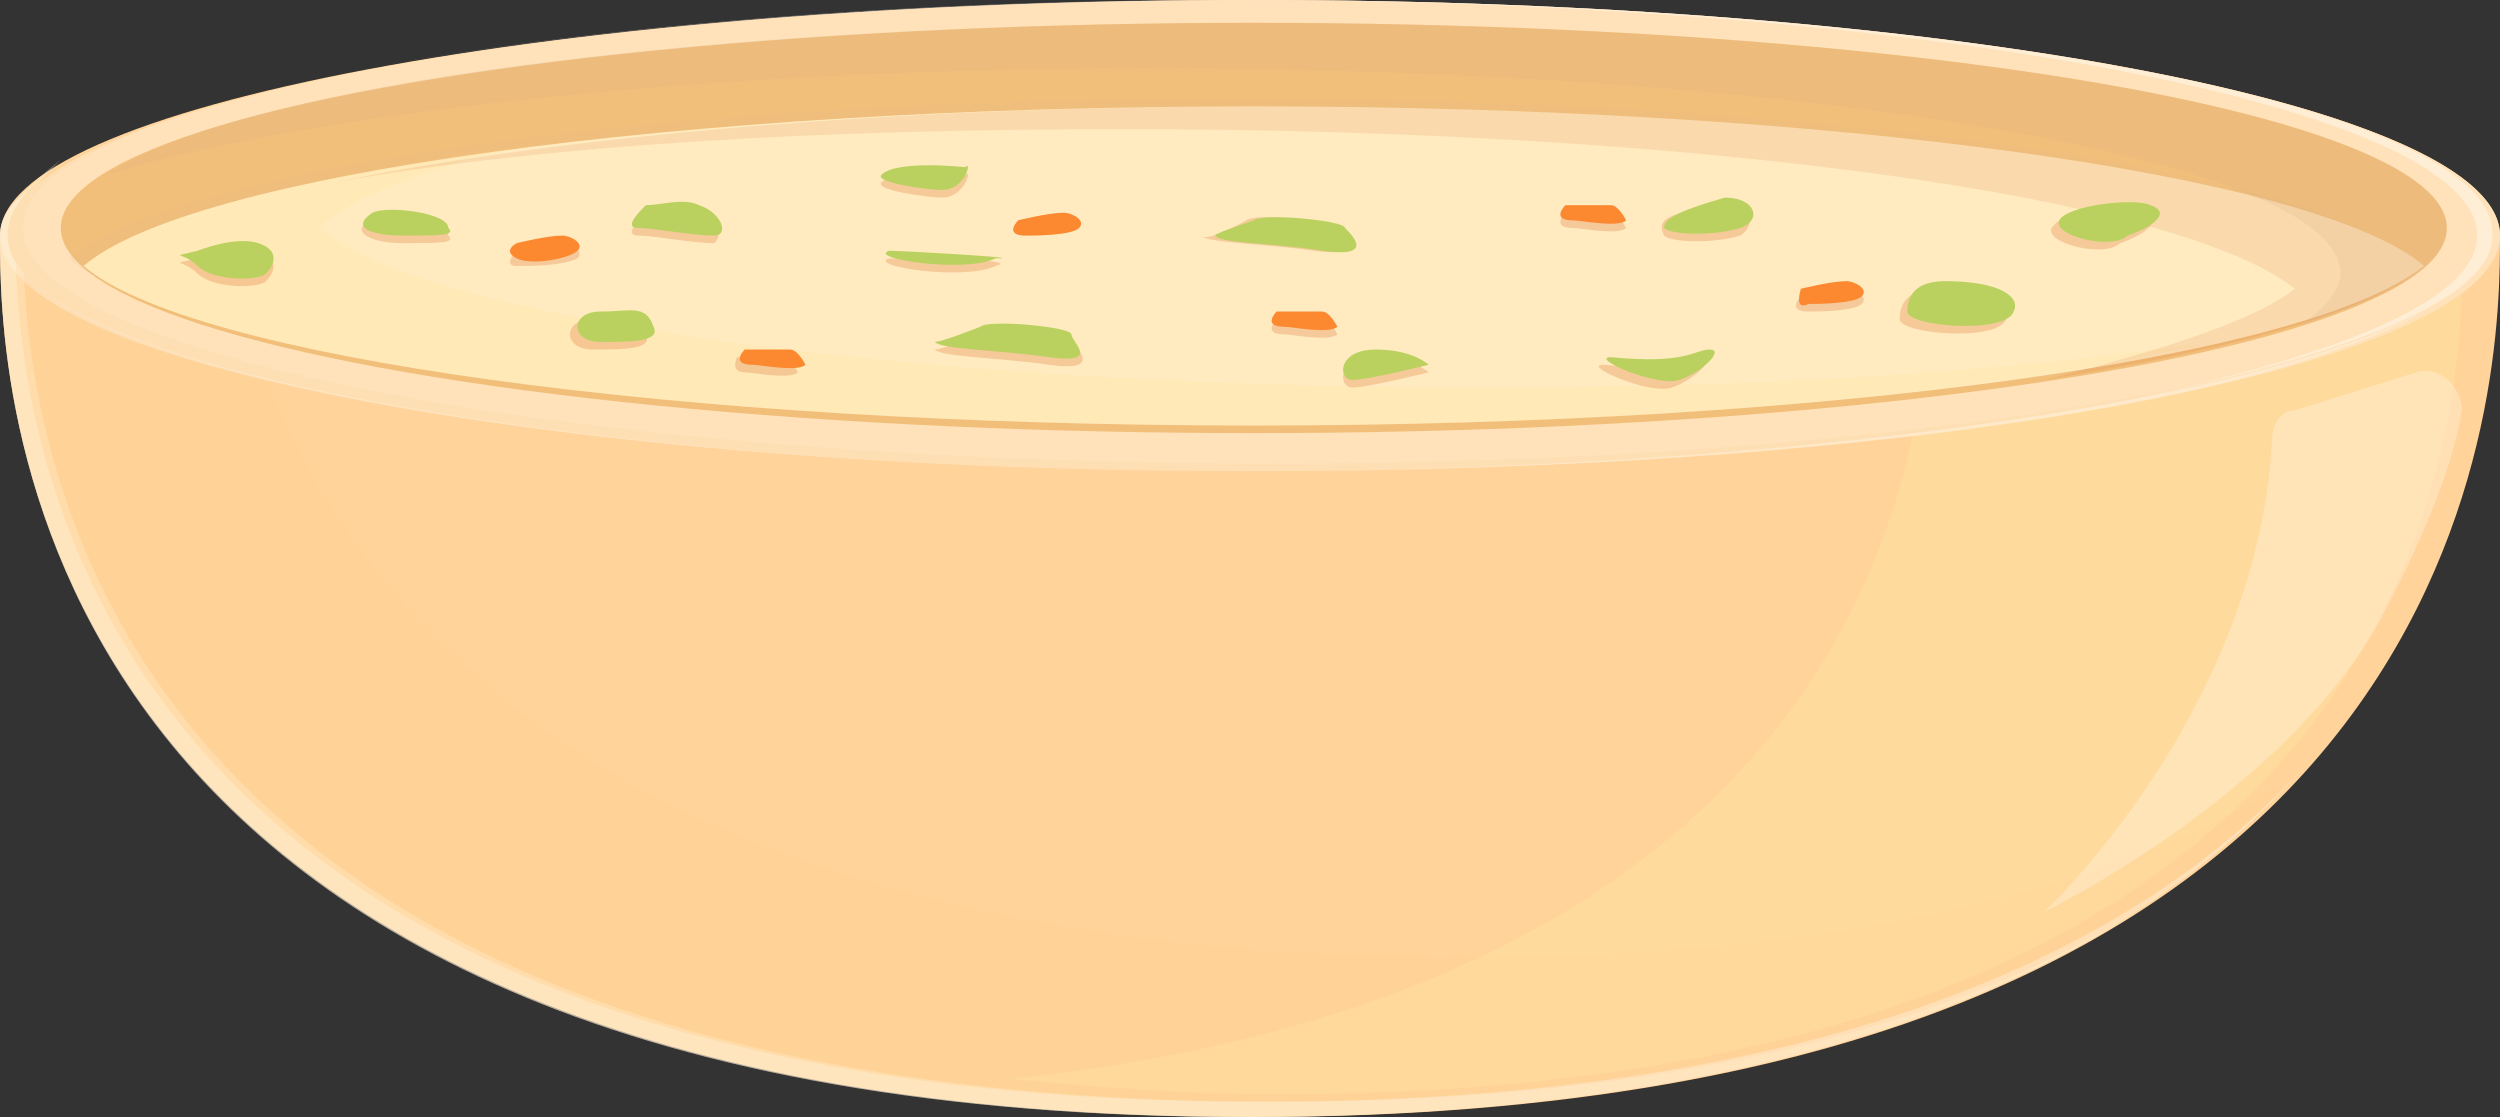 <?xml version="1.0" encoding="utf-8"?>
<!-- Generator: Adobe Illustrator 27.1.1, SVG Export Plug-In . SVG Version: 6.00 Build 0)  -->
<svg version="1.1" id="Layer_3" xmlns="http://www.w3.org/2000/svg" xmlns:xlink="http://www.w3.org/1999/xlink" x="0px" y="0px"
	 viewBox="0 0 32.9 14.7" style="enable-background:new 0 0 32.9 14.7;" xml:space="preserve">
<rect x="0" y="0" width="32.9" height="14.7" fill="#333333" stroke="none"/>
<style type="text/css">
	.st0{fill:#FFD399;}
	.st1{opacity:0.4;fill:#FFF9F2;enable-background:new    ;}
	.st2{opacity:0.3;fill:#FFE9A8;enable-background:new    ;}
	.st3{opacity:0.3;fill:#FFFBE0;enable-background:new    ;}
	.st4{opacity:0.2;fill:#FFD399;enable-background:new    ;}
	.st5{fill:#FFE2BA;}
	.st6{opacity:0.1;fill:#F2BF7B;enable-background:new    ;}
	.st7{fill:#F2BF7B;}
	.st8{opacity:0.1;fill:#D9B382;enable-background:new    ;}
	.st9{fill:#FFEBBF;}
	.st10{opacity:0.1;fill:#FFD373;enable-background:new    ;}
	.st11{opacity:0.1;fill:#D14200;enable-background:new    ;}
	.st12{opacity:0.2;fill:#D9B382;enable-background:new    ;}
	.st13{opacity:0.3;fill:#FFFCF5;enable-background:new    ;}
	.st14{opacity:0.3;fill:#FFFFFF;enable-background:new    ;}
	.st15{opacity:0.4;fill:#FFFFFF;enable-background:new    ;}
	.st16{opacity:0.2;}
	.st17{fill:#D14200;}
	.st18{fill:#BAD160;}
	.st19{opacity:0.2;fill:#D14200;enable-background:new    ;}
	.st20{fill:#FC8830;}
</style>
<g>
	<g>
		<path class="st0" d="M32.9,3.1c0,1.7,0,11.6-16.4,11.6C0,14.7,0,4.8,0,3.1S7.4,0,16.5,0S32.9,1.4,32.9,3.1z"/>
		<path class="st1" d="M16.6,14.5C0.2,14.5,0.2,4.7,0.2,2.9c0-0.2,0.1-0.3,0.2-0.4C0.1,2.7,0,2.9,0,3.1c0,1.7,0,11.6,16.4,11.6
			c7.8,0,11.9-2.2,14-4.7C28.3,12.4,24.2,14.5,16.6,14.5z"/>
		<path class="st2" d="M16.8,0.4c-1.2,0-2.4,0-3.5,0.1C20.2,0.8,25.4,2,25.4,3.4c0,1.5,0,9.5-12.1,10.8c1.1,0.1,2.2,0.2,3.5,0.2
			c15.6,0,15.6-9.4,15.6-11C32.4,1.7,25.4,0.4,16.8,0.4z"/>
		<path class="st3" d="M16.8,14.5C0.3,14.5,0.3,4.7,0.3,2.9c0-0.3,0.2-0.5,0.5-0.8C0.3,2.5,0,2.8,0,3.1c0,1.7,0,11.6,16.4,11.6
			c5.7,0,9.4-1.2,11.9-2.8C25.9,13.4,22.3,14.5,16.8,14.5z"/>
		<path class="st4" d="M19.3,12.6C3.8,12.6,2.9,3.8,2.8,1.4C1.1,1.9,0,2.5,0,3.1c0,1.7,0,11.6,16.4,11.6c7.4,0,11.5-2,13.7-4.4
			C27.8,11.7,24.3,12.6,19.3,12.6z"/>
		<ellipse class="st5" cx="16.5" cy="3.1" rx="16.4" ry="3.1"/>
		<path class="st6" d="M16.8,6.1C7.7,6.1,0.3,4.7,0.3,3c0-0.5,0.6-0.9,1.6-1.3C0.7,2.1,0,2.6,0,3.1c0,1.7,7.4,3.1,16.4,3.1
			c6.6,0,12.2-0.7,14.9-1.8C28.6,5.4,23.1,6.1,16.8,6.1z"/>
		<ellipse class="st7" cx="16.5" cy="3" rx="15.7" ry="2.7"/>
		<path class="st8" d="M0.9,3.4c1.4,1.2,7.8,2.1,15.4,2.1s13.9-0.9,15.4-2.1c-1.4-1.2-7.8-2.1-15.4-2.1C8.7,1.3,2.4,2.2,0.9,3.4z"/>
		<path class="st9" d="M1.1,3.5c1.4,1.2,7.8,2.1,15.4,2.1s13.9-0.9,15.4-2.1c-1.4-1.2-7.8-2.1-15.4-2.1S2.5,2.3,1.1,3.5z"/>
		<path class="st10" d="M19.6,5.1C12,5.1,5.6,4.2,4.2,3C4.6,2.6,5.6,2.2,7,1.9c-3,0.4-5.2,1-5.9,1.6c1.4,1.2,7.8,2.1,15.4,2.1
			c5.1,0,9.7-0.4,12.6-1.1C26.4,4.9,23.1,5.1,19.6,5.1z"/>
		<path class="st11" d="M14.8,1.7c7.6,0,13.9,0.9,15.4,2.1c-0.5,0.4-1.7,0.8-3.3,1.2c2.5-0.4,4.3-0.9,5-1.5
			c-1.4-1.2-7.8-2.1-15.4-2.1c-4.8,0-9.2,0.4-12.1,1C7.2,1.9,10.8,1.7,14.8,1.7z"/>
		<path class="st12" d="M16.5,0.3c-7.2,0-13.3,0.8-15.1,2C4,1.5,9.2,0.9,15.1,0.9c8.7,0,15.7,1.2,15.7,2.7c0,0.2-0.2,0.5-0.6,0.7
			c1.3-0.4,2-0.8,2-1.3C32.2,1.5,25.1,0.3,16.5,0.3z"/>
		<path class="st13" d="M29.9,5.8c-0.2,3.6-3,6.2-3,6.2s3.1-1.5,4.4-3.8c0.7-1.3,1-2.2,1.1-2.8c0-0.3-0.3-0.6-0.6-0.5l-1.6,0.5
			C30,5.4,29.9,5.6,29.9,5.8z"/>
		<path class="st14" d="M16.5,6.2c-9,0-16.4-1.4-16.4-3.1c0-0.4,0.3-0.7,1-1.1C0.4,2.4,0,2.7,0,3.1c0,1.7,7.4,3.1,16.4,3.1
			c7.1,0,13.2-0.9,15.5-2.1C29.6,5.4,23.6,6.2,16.5,6.2z"/>
		<path class="st15" d="M16.5,0C11.6,0,7.3,0.4,4.3,1c3-0.6,7.2-1,11.9-1c9.1,0,16.4,1.4,16.4,3.1c0,0.8-1.6,1.5-4.3,2.1
			c2.8-0.6,4.5-1.3,4.5-2.1C32.9,1.4,25.6,0,16.5,0z"/>
	</g>
	<g class="st16">
		<path class="st17" d="M9.2,2.8c-0.2-0.1-0.5,0-0.7,0C8.4,2.9,8.2,3.1,8.4,3.1s0.7,0.1,1,0.1C9.5,3.1,9.5,2.9,9.2,2.8z"/>
		<path class="st17" d="M12.9,4.4c0.1-0.1,1.2,0,1.2,0.1c0.1,0.1,0.4,0.4-0.3,0.3s-1.4-0.1-1.5-0.2C12.4,4.6,12.9,4.4,12.9,4.4z"/>
		<path class="st17" d="M16.4,2.9c0.1-0.1,1.2,0,1.2,0.1c0.1,0.1,0.4,0.4-0.3,0.3c-0.7-0.1-1.4-0.1-1.5-0.2
			C15.9,3.2,16.4,2.9,16.4,2.9z"/>
		<path class="st17" d="M22.7,2.7c-0.8,0.1-0.9,0.2-0.8,0.4c0.1,0.1,0.7,0.1,1,0C23.1,3,23.1,2.6,22.7,2.7z"/>
		<path class="st17" d="M18.1,4.7c-0.5,0-0.5,0.4-0.3,0.4s1-0.2,1-0.2S18.6,4.7,18.1,4.7z"/>
		<path class="st17" d="M2.6,3.4c-0.4,0.1-0.2,0,0,0.2s0.8,0.2,0.9,0.1c0.1-0.1,0.2-0.3-0.1-0.4C3,3.3,2.6,3.4,2.6,3.4z"/>
		<path class="st17" d="M25.5,3.8C25.1,3.8,25,4,25,4.2c0,0.2,1.3,0.3,1.4,0S26.3,3.8,25.5,3.8z"/>
		<path class="st17" d="M7.8,4.2c-0.4,0-0.4,0.4,0,0.4c0.4,0,0.8,0,0.7-0.2C8.5,4.1,8.3,4.2,7.8,4.2z"/>
		<path class="st17" d="M4.9,2.9C4.6,3,4.8,3.2,5.3,3.2s0.7,0,0.6-0.1C5.9,2.9,5.1,2.8,4.9,2.9z"/>
		<path class="st17" d="M11.6,2.4c-0.1,0.1,0.6,0.2,0.8,0.2c0.3,0,0.4-0.4,0.3-0.3C12.7,2.3,11.8,2.2,11.6,2.4z"/>
		<path class="st17" d="M27,3c-0.1,0.2,0.7,0.4,0.9,0.2c0.3-0.1,0.6-0.3,0.3-0.4C28.1,2.7,27.2,2.7,27,3z"/>
		<path class="st17" d="M21.1,4.8c-0.3,0,0.6,0.4,0.9,0.3s0.6-0.4,0.4-0.4C22.3,4.6,22.1,4.9,21.1,4.8z"/>
		<path class="st17" d="M11.7,3.4c-0.3,0.1,1,0.3,1.4,0.1C13.5,3.4,11.9,3.4,11.7,3.4z"/>
	</g>
	<g>
		<path class="st18" d="M9.2,2.7c-0.2-0.1-0.5,0-0.7,0C8.4,2.8,8.2,3,8.4,3s0.7,0.1,1,0.1C9.6,3.1,9.5,2.8,9.2,2.7z"/>
		<path class="st18" d="M12.9,4.3c0.1-0.1,1.2,0,1.2,0.1s0.4,0.4-0.3,0.3s-1.4-0.1-1.5-0.2C12.4,4.5,12.9,4.3,12.9,4.3z"/>
		<path class="st18" d="M16.5,2.9c0.1-0.1,1.2,0,1.2,0.1c0.1,0.1,0.4,0.4-0.3,0.3C16.8,3.2,16,3.2,16,3.1
			C15.9,3.1,16.5,2.9,16.5,2.9z"/>
		<path class="st18" d="M22.7,2.6C22,2.8,21.9,2.9,21.9,3c0.1,0.1,0.7,0.1,1,0S23.1,2.6,22.7,2.6z"/>
		<path class="st18" d="M18.1,4.6c-0.5,0-0.5,0.4-0.3,0.4s1-0.2,1-0.2S18.6,4.6,18.1,4.6z"/>
		<path class="st18" d="M2.6,3.3c-0.4,0.1-0.2,0,0,0.2s0.8,0.2,0.9,0.1c0.1-0.1,0.2-0.3-0.1-0.4S2.6,3.3,2.6,3.3z"/>
		<path class="st18" d="M25.6,3.7c-0.4,0-0.5,0.2-0.5,0.4c0,0.2,1.3,0.3,1.4,0C26.6,3.9,26.3,3.7,25.6,3.7z"/>
		<path class="st18" d="M7.9,4.1c-0.4,0-0.4,0.4,0,0.4s0.8,0,0.7-0.2C8.5,4,8.3,4.1,7.9,4.1z"/>
		<path class="st18" d="M4.9,2.8C4.6,3,4.9,3.1,5.3,3.1c0.5,0,0.7,0,0.6-0.1C5.9,2.8,5.1,2.7,4.9,2.8z"/>
		<path class="st18" d="M11.6,2.3c-0.1,0.1,0.6,0.2,0.8,0.2c0.3,0,0.4-0.4,0.3-0.3C12.7,2.2,11.8,2.1,11.6,2.3z"/>
		<path class="st18" d="M27.1,2.9C27,3.1,27.8,3.3,28,3.1c0.3-0.1,0.6-0.3,0.3-0.4C28.1,2.6,27.2,2.7,27.1,2.9z"/>
		<path class="st18" d="M21.2,4.7c-0.3,0,0.6,0.4,0.9,0.3s0.6-0.4,0.4-0.4S22.2,4.8,21.2,4.7z"/>
		<path class="st18" d="M11.7,3.3c-0.3,0.1,1,0.3,1.4,0.1C13.6,3.4,11.9,3.3,11.7,3.3z"/>
	</g>
	<g>
		<path class="st19" d="M13.4,2.9c0,0,0.4-0.1,0.6-0.1c0.1,0,0.3,0.1,0.2,0.2c-0.1,0.1-0.6,0.1-0.7,0.1C13.2,3.1,13.4,2.9,13.4,2.9z
			"/>
		<path class="st20" d="M13.4,2.9c0,0,0.4-0.1,0.6-0.1c0.1,0,0.3,0.1,0.2,0.2c-0.1,0.1-0.6,0.1-0.7,0.1C13.2,3.1,13.4,2.9,13.4,2.9z
			"/>
	</g>
	<g>
		<path class="st19" d="M6.8,3.3c0,0,0.4-0.1,0.6-0.1c0.1,0,0.3,0.1,0.2,0.2C7.4,3.5,7,3.5,6.8,3.5C6.6,3.5,6.8,3.3,6.8,3.3z"/>
		<path class="st20" d="M6.8,3.2c0,0,0.4-0.1,0.6-0.1c0.1,0,0.3,0.1,0.2,0.2C7.5,3.4,7,3.5,6.8,3.4S6.8,3.2,6.8,3.2z"/>
	</g>
	<g>
		<path class="st19" d="M23.7,3.9c0,0,0.4-0.1,0.6-0.1c0.1,0,0.3,0.1,0.2,0.2c-0.1,0.1-0.6,0.1-0.7,0.1C23.5,4.1,23.7,3.9,23.7,3.9z
			"/>
		<path class="st20" d="M23.7,3.8c0,0,0.4-0.1,0.6-0.1c0.1,0,0.3,0.1,0.2,0.2C24.4,4,23.9,4,23.8,4C23.6,4.1,23.7,3.8,23.7,3.8z"/>
	</g>
	<g>
		<path class="st19" d="M16.8,4.2c0.1,0,0.4,0,0.6,0c0.1,0,0.2,0.2,0.2,0.2c-0.1,0.1-0.6,0-0.7,0C16.6,4.4,16.8,4.2,16.8,4.2z"/>
		<path class="st20" d="M16.8,4.1c0.1,0,0.4,0,0.6,0c0.1,0,0.2,0.2,0.2,0.2c-0.1,0.1-0.6,0-0.7,0C16.6,4.3,16.8,4.1,16.8,4.1z"/>
	</g>
	<g>
		<path class="st19" d="M9.7,4.7c0.1,0,0.4,0,0.6,0c0.1,0,0.2,0.2,0.2,0.2c-0.1,0.1-0.6,0-0.7,0C9.6,4.9,9.7,4.7,9.7,4.7z"/>
		<path class="st20" d="M9.8,4.6c0.1,0,0.4,0,0.6,0c0.1,0,0.2,0.2,0.2,0.2c-0.1,0.1-0.6,0-0.7,0C9.6,4.8,9.8,4.6,9.8,4.6z"/>
	</g>
	<g>
		<path class="st19" d="M20.6,2.8c0.1,0,0.4,0,0.6,0c0.1,0,0.2,0.2,0.2,0.2c-0.1,0.1-0.6,0-0.7,0C20.4,3,20.6,2.8,20.6,2.8z"/>
		<path class="st20" d="M20.6,2.7c0.1,0,0.4,0,0.6,0c0.1,0,0.2,0.2,0.2,0.2c-0.1,0.1-0.6,0-0.7,0C20.4,2.9,20.6,2.7,20.6,2.7z"/>
	</g>
</g>
</svg>
